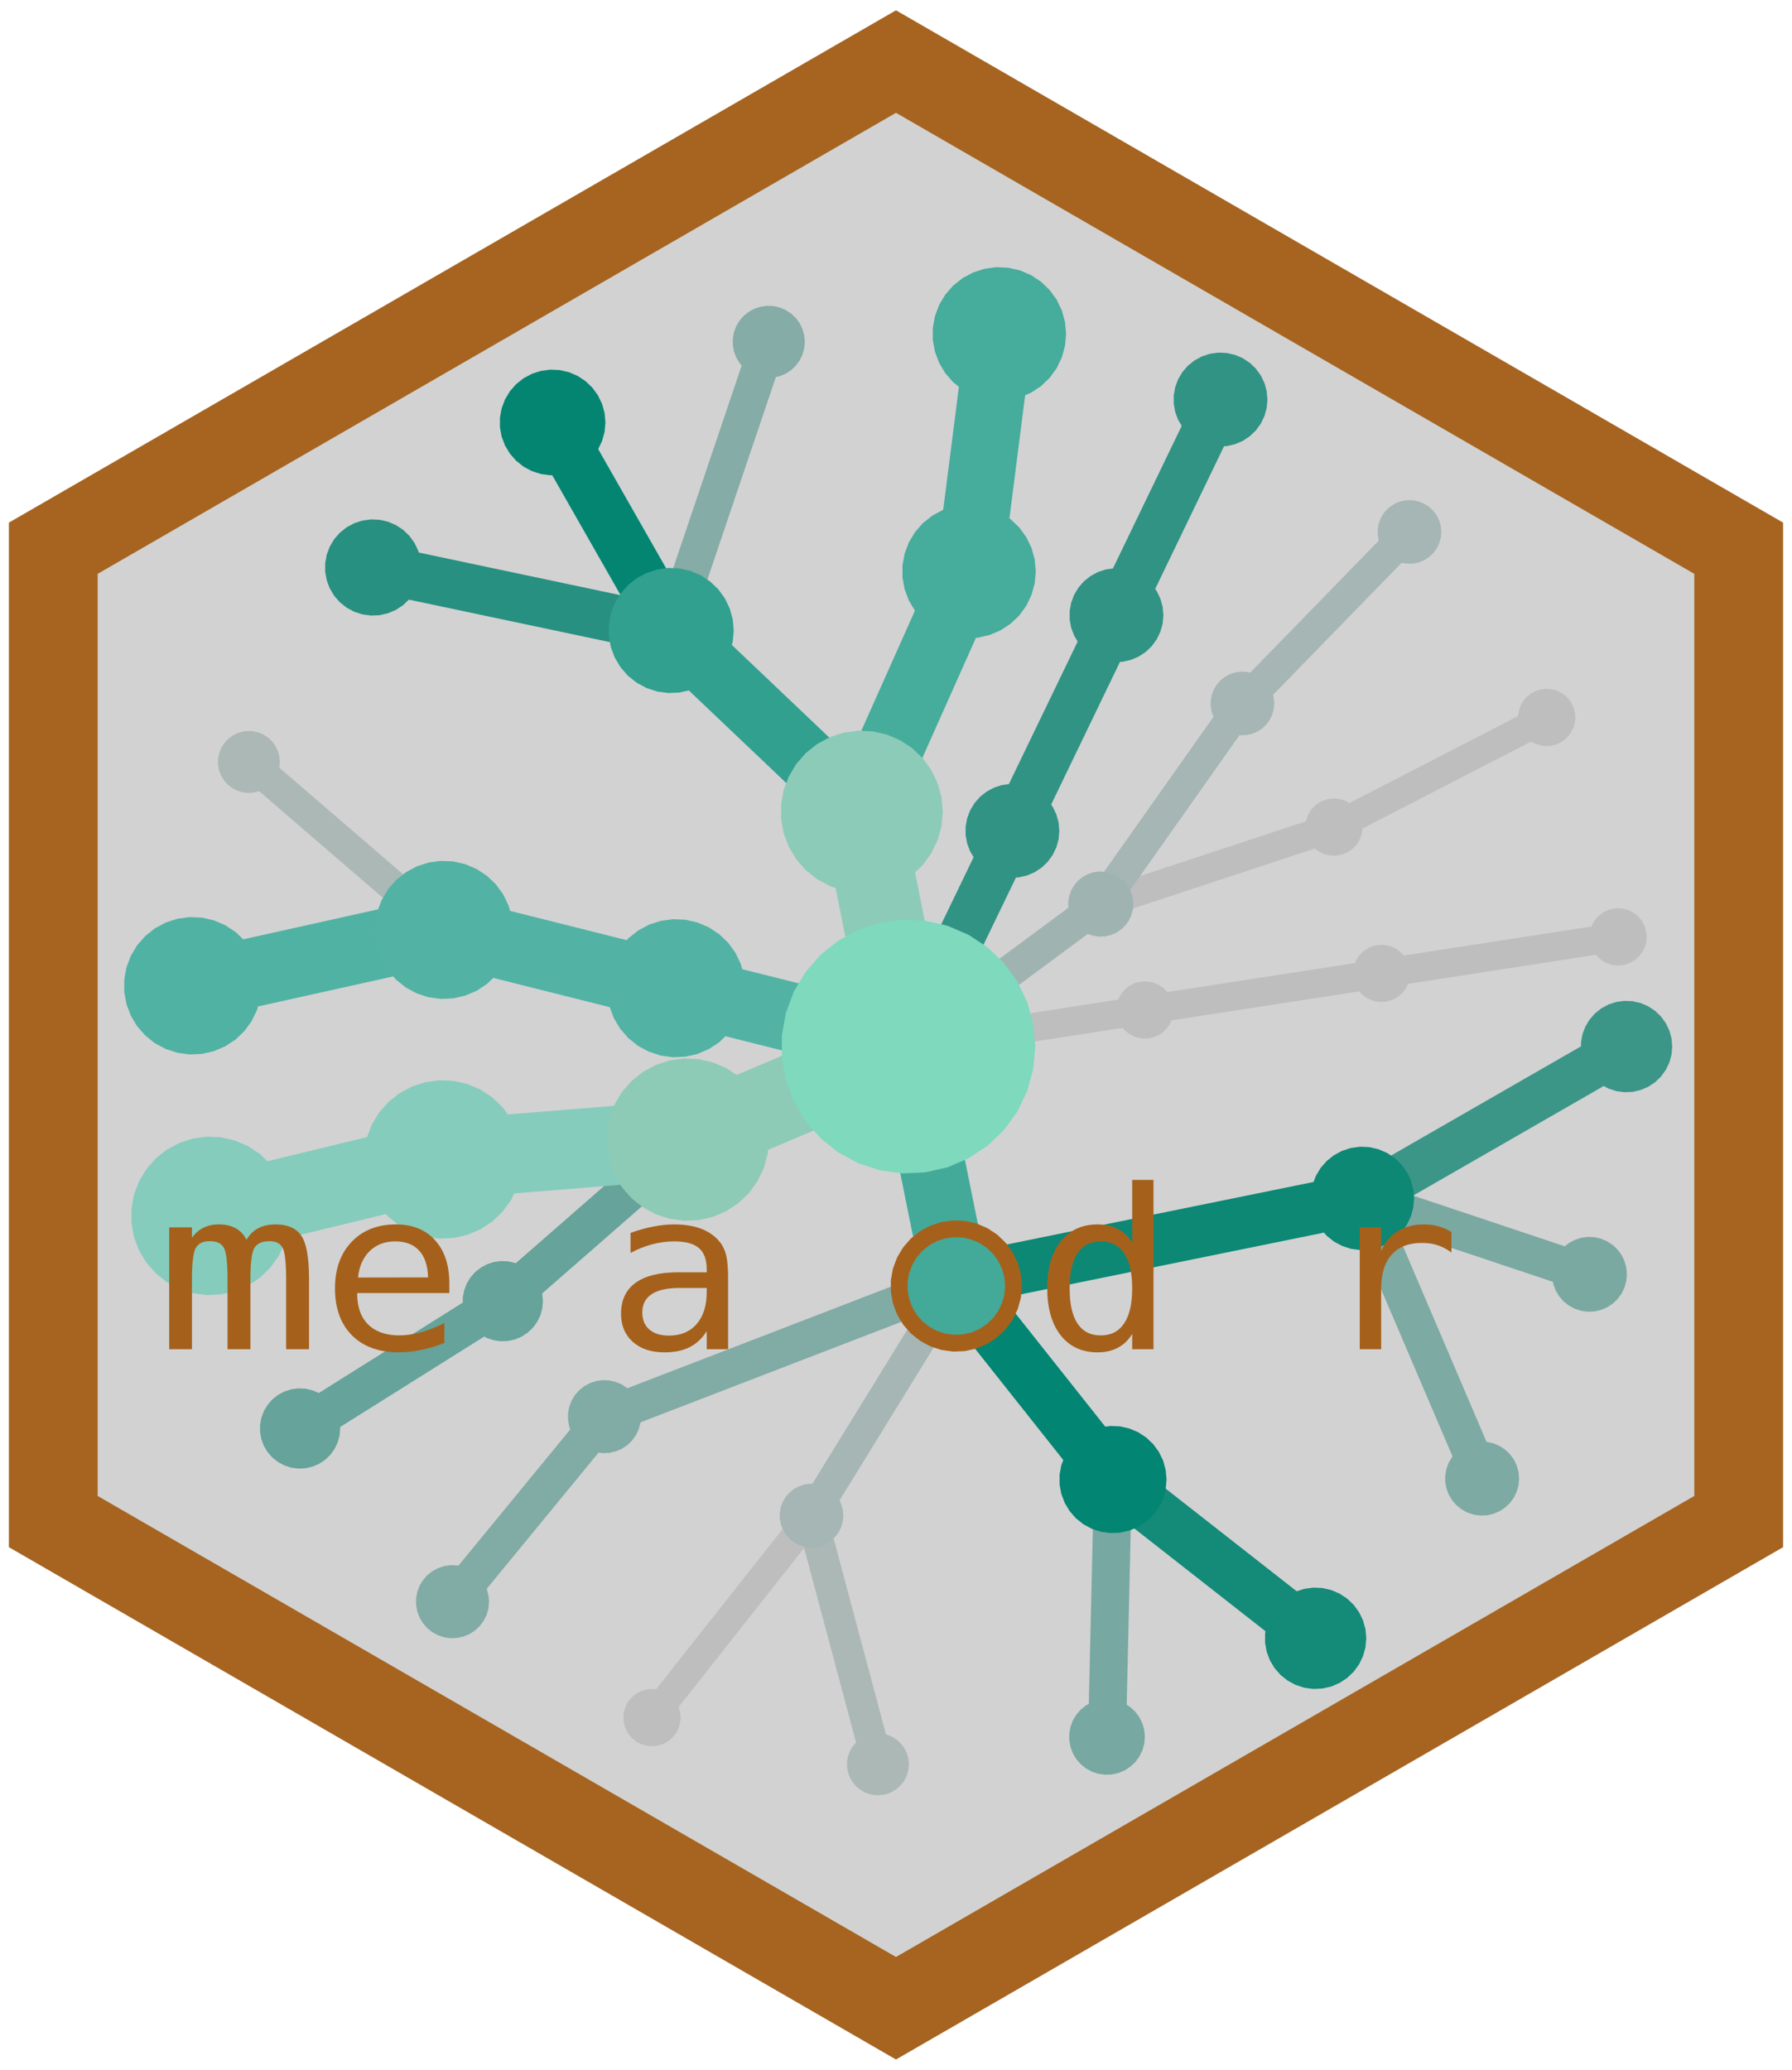 <?xml version="1.0" encoding="UTF-8" standalone="no"?>
<!-- Created with Inkscape (http://www.inkscape.org/) -->

<svg
   xmlns:osb="http://www.openswatchbook.org/uri/2009/osb"
   xmlns:dc="http://purl.org/dc/elements/1.1/"
   xmlns:cc="http://creativecommons.org/ns#"
   xmlns:rdf="http://www.w3.org/1999/02/22-rdf-syntax-ns#"
   xmlns:svg="http://www.w3.org/2000/svg"
   xmlns="http://www.w3.org/2000/svg"
   xmlns:xlink="http://www.w3.org/1999/xlink"
   xmlns:sodipodi="http://sodipodi.sourceforge.net/DTD/sodipodi-0.dtd"
   xmlns:inkscape="http://www.inkscape.org/namespaces/inkscape"
   width="181"
   height="209"
   viewBox="0 0 181 209"
   id="svg2"
   version="1.1"
   inkscape:version="0.91 r13725"
   sodipodi:docname="hex_sticker.svg"
   inkscape:export-filename="/media/fosterz/external_ssd/files/work/r_packages/metacoder/hex_sticker/hex_sticker.png"
   inkscape:export-xdpi="90"
   inkscape:export-ydpi="90">
  <defs
     id="defs4">
    <linearGradient
       id="linearGradient7715"
       osb:paint="solid">
      <stop
         style="stop-color:#000000;stop-opacity:1;"
         offset="0"
         id="stop7717" />
    </linearGradient>
    <linearGradient
       id="linearGradient7611"
       osb:paint="solid">
      <stop
         style="stop-color:#000000;stop-opacity:1;"
         offset="0"
         id="stop7613" />
    </linearGradient>
    <linearGradient
       id="Text"
       osb:paint="solid">
      <stop
         style="stop-color:#a5611b;stop-opacity:1;"
         offset="0"
         id="stop7607" />
    </linearGradient>
    <linearGradient
       id="linearGradient6301"
       osb:paint="solid">
      <stop
         style="stop-color:#000000;stop-opacity:1;"
         offset="0"
         id="stop6303" />
    </linearGradient>
    <linearGradient
       id="Background"
       osb:paint="solid">
      <stop
         style="stop-color:#d1d1d1;stop-opacity:1;"
         offset="0"
         id="stop5608" />
    </linearGradient>
    <linearGradient
       id="Border"
       osb:paint="solid">
      <stop
         style="stop-color:#a5611b;stop-opacity:1;"
         offset="0"
         id="stop5578" />
    </linearGradient>
    <linearGradient
       inkscape:collect="always"
       xlink:href="#Border"
       id="linearGradient5580"
       x1="2.857033e-06"
       y1="947.862"
       x2="181"
       y2="947.862"
       gradientUnits="userSpaceOnUse"
       gradientTransform="matrix(1.006,0,0,1.006,-0.526,-5.506)" />
    <linearGradient
       gradientTransform="matrix(0.996,0,0,0.996,0.384,4.03)"
       inkscape:collect="always"
       xlink:href="#Background"
       id="linearGradient5580-5"
       x1="2.857033e-06"
       y1="947.862"
       x2="181"
       y2="947.862"
       gradientUnits="userSpaceOnUse" />
    <style
       id="style6019"
       type="text/css"><![CDATA[
    line, polyline, path, rect, circle {
      fill: none;
      stroke: #000000;
      stroke-linecap: round;
      stroke-linejoin: round;
      stroke-miterlimit: 10.00;
    }
  ]]></style>
    <style
       id="style7159"
       type="text/css"><![CDATA[
    line, polyline, path, rect, circle {
      fill: none;
      stroke: #000000;
      stroke-linecap: round;
      stroke-linejoin: round;
      stroke-miterlimit: 10.00;
    }
  ]]></style>
    <filter
       inkscape:label="Combined Lighting"
       inkscape:menu="Bevels"
       inkscape:menu-tooltip="Basic specular bevel to use for building textures"
       style="color-interpolation-filters:sRGB;"
       id="filter7469">
      <feGaussianBlur
         stdDeviation="6"
         in="SourceGraphic"
         result="result0"
         id="feGaussianBlur7471" />
      <feDiffuseLighting
         lighting-color="rgb(255,255,255)"
         diffuseConstant="1"
         surfaceScale="4"
         result="result5"
         id="feDiffuseLighting7473">
        <feDistantLight
           elevation="45"
           azimuth="235"
           id="feDistantLight7475" />
      </feDiffuseLighting>
      <feComposite
         k1="1.4"
         in2="SourceGraphic"
         in="result5"
         result="fbSourceGraphic"
         operator="arithmetic"
         id="feComposite7477" />
      <feGaussianBlur
         result="result0"
         in="fbSourceGraphic"
         stdDeviation="6"
         id="feGaussianBlur7479" />
      <feSpecularLighting
         specularExponent="25"
         specularConstant="1"
         surfaceScale="4"
         lighting-color="rgb(255,255,255)"
         result="result1"
         in="result0"
         id="feSpecularLighting7481">
        <feDistantLight
           azimuth="235"
           elevation="45"
           id="feDistantLight7483" />
      </feSpecularLighting>
      <feComposite
         k3="1"
         k2="1"
         operator="arithmetic"
         in="fbSourceGraphic"
         in2="result1"
         result="result4"
         id="feComposite7485" />
      <feComposite
         operator="in"
         result="result2"
         in2="SourceGraphic"
         in="result4"
         id="feComposite7487" />
    </filter>
    <linearGradient
       inkscape:collect="always"
       xlink:href="#Text"
       id="linearGradient7609-9"
       x1="357.56"
       y1="469.7"
       x2="418.63"
       y2="469.7"
       gradientUnits="userSpaceOnUse" />
    <filter
       inkscape:label="Apparition"
       inkscape:menu="Blurs"
       inkscape:menu-tooltip="Edges are partly feathered out"
       style="color-interpolation-filters:sRGB;"
       id="filter7892">
      <feMorphology
         radius="4"
         in="SourceGraphic"
         result="result0"
         id="feMorphology7894" />
      <feGaussianBlur
         in="result0"
         stdDeviation="8"
         result="result91"
         id="feGaussianBlur7896" />
      <feComposite
         operator="in"
         in="SourceGraphic"
         in2="result91"
         id="feComposite7898" />
    </filter>
    <filter
       inkscape:label="Combined Lighting"
       inkscape:menu="Bevels"
       inkscape:menu-tooltip="Basic specular bevel to use for building textures"
       style="color-interpolation-filters:sRGB;"
       id="filter4266">
      <feGaussianBlur
         stdDeviation="6"
         in="SourceGraphic"
         result="result0"
         id="feGaussianBlur4268" />
      <feDiffuseLighting
         lighting-color="rgb(255,255,255)"
         diffuseConstant="1"
         surfaceScale="4"
         result="result5"
         id="feDiffuseLighting4270">
        <feDistantLight
           elevation="45"
           azimuth="235"
           id="feDistantLight4272" />
      </feDiffuseLighting>
      <feComposite
         k1="1.4"
         in2="SourceGraphic"
         in="result5"
         result="fbSourceGraphic"
         operator="arithmetic"
         id="feComposite4274" />
      <feGaussianBlur
         result="result0"
         in="fbSourceGraphic"
         stdDeviation="6"
         id="feGaussianBlur4276" />
      <feSpecularLighting
         specularExponent="25"
         specularConstant="1"
         surfaceScale="4"
         lighting-color="rgb(255,255,255)"
         result="result1"
         in="result0"
         id="feSpecularLighting4278">
        <feDistantLight
           azimuth="235"
           elevation="45"
           id="feDistantLight4280" />
      </feSpecularLighting>
      <feComposite
         k3="1"
         k2="1"
         operator="arithmetic"
         in="fbSourceGraphic"
         in2="result1"
         result="result4"
         id="feComposite4282" />
      <feComposite
         operator="in"
         result="result2"
         in2="SourceGraphic"
         in="result4"
         id="feComposite4284" />
    </filter>
    <filter
       inkscape:label="Blur Double"
       inkscape:menu="Blurs"
       inkscape:menu-tooltip="Overlays two copies with different blur amounts and modifiable blend and composite"
       style="color-interpolation-filters:sRGB;"
       id="filter4286">
      <feGaussianBlur
         stdDeviation="5"
         result="fbSourceGraphic"
         id="feGaussianBlur4288" />
      <feGaussianBlur
         stdDeviation="0.01"
         in="SourceGraphic"
         result="result1"
         id="feGaussianBlur4290" />
      <feComposite
         in2="result1"
         operator="arithmetic"
         in="fbSourceGraphic"
         k2="0.5"
         k3="0.5"
         result="result2"
         id="feComposite4292" />
      <feBlend
         in2="fbSourceGraphic"
         mode="normal"
         result="result3"
         id="feBlend4294" />
    </filter>
    <filter
       inkscape:label="Blur Double"
       inkscape:menu="Blurs"
       inkscape:menu-tooltip="Overlays two copies with different blur amounts and modifiable blend and composite"
       style="color-interpolation-filters:sRGB;"
       id="filter4418">
      <feGaussianBlur
         stdDeviation="5"
         result="fbSourceGraphic"
         id="feGaussianBlur4420" />
      <feGaussianBlur
         stdDeviation="0.01"
         in="SourceGraphic"
         result="result1"
         id="feGaussianBlur4422" />
      <feComposite
         in2="result1"
         operator="arithmetic"
         in="fbSourceGraphic"
         k2="0.5"
         k3="0.5"
         result="result2"
         id="feComposite4424" />
      <feBlend
         in2="fbSourceGraphic"
         mode="normal"
         result="result3"
         id="feBlend4426" />
    </filter>
    <linearGradient
       inkscape:collect="always"
       xlink:href="#Text"
       id="linearGradient4432"
       gradientUnits="userSpaceOnUse"
       x1="263.448"
       y1="43.039"
       x2="384.066"
       y2="43.039" />
    <linearGradient
       inkscape:collect="always"
       xlink:href="#Text"
       id="linearGradient4434"
       gradientUnits="userSpaceOnUse"
       x1="263.448"
       y1="43.039"
       x2="384.066"
       y2="43.039" />
    <linearGradient
       inkscape:collect="always"
       xlink:href="#Text"
       id="linearGradient4436"
       gradientUnits="userSpaceOnUse"
       x1="263.448"
       y1="43.039"
       x2="384.066"
       y2="43.039" />
    <filter
       style="color-interpolation-filters:sRGB;"
       inkscape:label="Clean Edges"
       id="filter4606">
      <feGaussianBlur
         stdDeviation="0.4"
         result="blur"
         id="feGaussianBlur4608" />
      <feComposite
         in="SourceGraphic"
         in2="blur"
         operator="in"
         result="composite1"
         id="feComposite4610" />
      <feComposite
         in="composite1"
         in2="composite1"
         k2="1"
         operator="in"
         result="composite2"
         id="feComposite4612" />
    </filter>
    <filter
       inkscape:label="Blur Double"
       inkscape:menu="Blurs"
       inkscape:menu-tooltip="Overlays two copies with different blur amounts and modifiable blend and composite"
       style="color-interpolation-filters:sRGB;"
       id="filter4638">
      <feGaussianBlur
         stdDeviation="5"
         result="fbSourceGraphic"
         id="feGaussianBlur4640" />
      <feGaussianBlur
         stdDeviation="0.01"
         in="SourceGraphic"
         result="result1"
         id="feGaussianBlur4642" />
      <feComposite
         in2="result1"
         operator="arithmetic"
         in="fbSourceGraphic"
         k2="0.5"
         k3="0.5"
         result="result2"
         id="feComposite4644" />
      <feBlend
         in2="fbSourceGraphic"
         mode="normal"
         result="result3"
         id="feBlend4646" />
    </filter>
    <filter
       style="color-interpolation-filters:sRGB;"
       inkscape:label="Drop Shadow"
       id="filter5175">
      <feFlood
         flood-opacity="1"
         flood-color="rgb(255,255,255)"
         result="flood"
         id="feFlood5177" />
      <feComposite
         in="flood"
         in2="SourceGraphic"
         operator="in"
         result="composite1"
         id="feComposite5179" />
      <feGaussianBlur
         in="composite1"
         stdDeviation="2"
         result="blur"
         id="feGaussianBlur5181" />
      <feOffset
         dx="0"
         dy="0"
         result="offset"
         id="feOffset5183" />
      <feComposite
         in="SourceGraphic"
         in2="offset"
         operator="over"
         result="fbSourceGraphic"
         id="feComposite5185" />
      <feColorMatrix
         result="fbSourceGraphicAlpha"
         in="fbSourceGraphic"
         values="0 0 0 -1 0 0 0 0 -1 0 0 0 0 -1 0 0 0 0 1 0"
         id="feColorMatrix5187" />
      <feFlood
         id="feFlood5189"
         flood-opacity="1"
         flood-color="rgb(255,255,255)"
         result="flood"
         in="fbSourceGraphic" />
      <feComposite
         id="feComposite5191"
         in2="fbSourceGraphic"
         in="flood"
         operator="in"
         result="composite1" />
      <feGaussianBlur
         id="feGaussianBlur5193"
         in="composite1"
         stdDeviation="2"
         result="blur" />
      <feOffset
         id="feOffset5195"
         dx="0"
         dy="0"
         result="offset" />
      <feComposite
         id="feComposite5197"
         in2="offset"
         in="fbSourceGraphic"
         operator="over"
         result="composite2" />
    </filter>
    <filter
       style="color-interpolation-filters:sRGB;"
       inkscape:label="Drop Shadow"
       id="filter5213">
      <feFlood
         flood-opacity="1"
         flood-color="rgb(255,255,255)"
         result="flood"
         id="feFlood5215" />
      <feComposite
         in="flood"
         in2="SourceGraphic"
         operator="in"
         result="composite1"
         id="feComposite5217" />
      <feGaussianBlur
         in="composite1"
         stdDeviation="1"
         result="blur"
         id="feGaussianBlur5219" />
      <feOffset
         dx="0"
         dy="0"
         result="offset"
         id="feOffset5221" />
      <feComposite
         in="SourceGraphic"
         in2="offset"
         operator="over"
         result="fbSourceGraphic"
         id="feComposite5223" />
      <feColorMatrix
         result="fbSourceGraphicAlpha"
         in="fbSourceGraphic"
         values="0 0 0 -1 0 0 0 0 -1 0 0 0 0 -1 0 0 0 0 1 0"
         id="feColorMatrix5225" />
      <feFlood
         id="feFlood5227"
         flood-opacity="1"
         flood-color="rgb(255,255,255)"
         result="flood"
         in="fbSourceGraphic" />
      <feComposite
         id="feComposite5229"
         in2="fbSourceGraphic"
         in="flood"
         operator="in"
         result="composite1" />
      <feGaussianBlur
         id="feGaussianBlur5231"
         in="composite1"
         stdDeviation="1"
         result="blur" />
      <feOffset
         id="feOffset5233"
         dx="0"
         dy="0"
         result="offset" />
      <feComposite
         id="feComposite5235"
         in2="offset"
         in="fbSourceGraphic"
         operator="over"
         result="composite2" />
    </filter>
    <filter
       style="color-interpolation-filters:sRGB;"
       inkscape:label="Drop Shadow"
       id="filter5321">
      <feFlood
         flood-opacity="1"
         flood-color="rgb(255,255,255)"
         result="flood"
         id="feFlood5323" />
      <feComposite
         in="flood"
         in2="SourceGraphic"
         operator="in"
         result="composite1"
         id="feComposite5325" />
      <feGaussianBlur
         in="composite1"
         stdDeviation="1"
         result="blur"
         id="feGaussianBlur5327" />
      <feOffset
         dx="0"
         dy="0"
         result="offset"
         id="feOffset5329" />
      <feComposite
         in="SourceGraphic"
         in2="offset"
         operator="over"
         result="composite2"
         id="feComposite5331" />
    </filter>
    <linearGradient
       inkscape:collect="always"
       xlink:href="#Text"
       id="linearGradient4327"
       gradientUnits="userSpaceOnUse"
       x1="263.448"
       y1="43.039"
       x2="384.066"
       y2="43.039"
       gradientTransform="matrix(1.253,0,0,1,-312.987,84.81)" />
  </defs>
  <sodipodi:namedview
     id="base"
     pagecolor="#ffffff"
     bordercolor="#666666"
     borderopacity="1.0"
     inkscape:pageopacity="0.0"
     inkscape:pageshadow="2"
     inkscape:zoom="1.979899"
     inkscape:cx="174.4796"
     inkscape:cy="97.431941"
     inkscape:document-units="px"
     inkscape:current-layer="layer1"
     showgrid="true"
     units="px"
     inkscape:window-width="1855"
     inkscape:window-height="1056"
     inkscape:window-x="65"
     inkscape:window-y="24"
     inkscape:window-maximized="1">
    <inkscape:grid
       type="xygrid"
       id="grid4136"
       empspacing="10" />
  </sodipodi:namedview>
  <g
     inkscape:label="Background"
     inkscape:groupmode="layer"
     id="layer1"
     transform="translate(0,-843.362)">
    <path
       sodipodi:type="star"
       style="opacity:0.97;fill:url(#linearGradient5580-5);fill-opacity:1;stroke:none;stroke-width:1.046;stroke-linecap:round;stroke-linejoin:round;stroke-miterlimit:4;stroke-dasharray:none;stroke-opacity:1"
       id="path4140-5"
       sodipodi:sides="6"
       sodipodi:cx="90.499657"
       sodipodi:cy="947.86218"
       sodipodi:r1="103.455"
       sodipodi:r2="89.59466"
       sodipodi:arg1="1.5707963"
       sodipodi:arg2="2.0943951"
       inkscape:flatsided="true"
       inkscape:rounded="0"
       inkscape:randomized="0"
       d="m 90.5,1051.317 -89.595,-51.728 -2.77e-6,-103.455 89.595,-51.727 89.595,51.727 0,103.455 z" />
    <path
       style="opacity:0.97;fill:url(#linearGradient5580);fill-opacity:1;stroke:none;stroke-width:1.046;stroke-linecap:round;stroke-linejoin:round;stroke-miterlimit:4;stroke-dasharray:none;stroke-opacity:1;"
       clip-path="none"
       d="M 90.499,843.362 0,895.611 l 0,104.5 90.499,52.251 90.499,-52.251 0,-104.5 -90.499,-52.249 z m 0,10.449 81.449,47.025 0,94.051 -81.449,47.023 -81.449,-47.023 0,-94.051 81.449,-47.025 z"
       id="path4140"
       inkscape:connector-curvature="0"
       transform="matrix(0.99,0,0,0.99,0.905,9.479)" />
  </g>
  <g
     inkscape:groupmode="layer"
     id="layer2"
     inkscape:label="Tree">
    <g
       id="g7355"
       transform="matrix(0.218,0,0,0.218,11.948,26.979)"
       style="">
      <rect
         id="rect7161"
         style="fill:none;stroke:none;stroke-linecap:round;stroke-linejoin:round;stroke-miterlimit:10;"
         height="1"
         width="1"
         x="0"
         y="0" />
      <rect
         id="rect7168"
         clip-path="url(#cpMC4wMTgyNjQzfDcxOS45ODJ8NzEwLjUyN3ww)"
         style="fill:none;stroke:none;stroke-width:1.07;stroke-linecap:round;stroke-linejoin:round;stroke-miterlimit:10;"
         height="710.53"
         width="719.96"
         y="0"
         x="0.02" />
      <rect
         id="rect7180"
         clip-path="url(#cpMi43NTc5OXw3MTkuOTgyfDcwNy43ODd8MA==)"
         style="fill:none;stroke:none;stroke-width:1.07;stroke-linecap:round;stroke-linejoin:round;stroke-miterlimit:10;"
         height="707.79"
         width="717.22"
         y="0"
         x="2.76" />
      <polyline
         id="polyline7182"
         clip-path="url(#cpMi43NTc5OXw3MTkuOTgyfDcwNy43ODd8MA==)"
         style="fill:#bebebe;stroke:none;stroke-width:1.07;stroke-linecap:round;stroke-linejoin:round;stroke-miterlimit:10;"
         points="252.48,675.94 242.06,667.71 315.96,574.13 326.38,582.35 " />
      <polyline
         id="polyline7184"
         clip-path="url(#cpMi43NTc5OXw3MTkuOTgyfDcwNy43ODd8MA==)"
         style="fill:#bebebe;stroke:none;stroke-width:1.07;stroke-linecap:round;stroke-linejoin:round;stroke-miterlimit:10;"
         points="260.54,671.83 260.32,669.46 259.69,667.16 258.66,665.02 257.26,663.10 255.54,661.45 253.56,660.14 251.37,659.21 249.05,658.68 246.67,658.57 244.32,658.89 242.05,659.63 239.96,660.75 238.10,662.24 236.54,664.03 235.32,666.07 234.48,668.30 234.05,670.64 234.05,673.01 234.48,675.36 235.32,677.58 236.54,679.62 238.10,681.42 239.96,682.90 242.05,684.03 244.32,684.76 246.67,685.08 249.05,684.97 251.37,684.44 253.56,683.51 255.54,682.20 257.26,680.55 258.66,678.63 259.69,676.49 260.32,674.19 260.54,671.83 " />
      <polyline
         id="polyline7186"
         clip-path="url(#cpMi43NTc5OXw3MTkuOTgyfDcwNy43ODd8MA==)"
         style="fill:#bebebe;stroke:none;stroke-width:1.07;stroke-linecap:round;stroke-linejoin:round;stroke-miterlimit:10;"
         points="695.91,316.75 693.88,303.64 584.26,320.57 586.29,333.68 " />
      <polyline
         id="polyline7188"
         clip-path="url(#cpMi43NTc5OXw3MTkuOTgyfDcwNy43ODd8MA==)"
         style="fill:#bebebe;stroke:none;stroke-width:1.07;stroke-linecap:round;stroke-linejoin:round;stroke-miterlimit:10;"
         points="708.16,310.19 707.95,307.82 707.32,305.53 706.28,303.39 704.89,301.46 703.17,299.82 701.18,298.51 699.00,297.57 696.68,297.04 694.30,296.94 691.94,297.26 689.68,297.99 687.59,299.12 685.73,300.60 684.16,302.39 682.94,304.43 682.11,306.66 681.68,309.00 681.68,311.38 682.11,313.72 682.94,315.95 684.16,317.99 685.73,319.78 687.59,321.26 689.68,322.39 691.94,323.13 694.30,323.45 696.68,323.34 699.00,322.81 701.18,321.88 703.17,320.56 704.89,318.92 706.28,317.00 707.32,314.85 707.95,312.56 708.16,310.19 " />
      <polyline
         id="polyline7190"
         clip-path="url(#cpMi43NTc5OXw3MTkuOTgyfDcwNy43ODd8MA==)"
         style="fill:#bebebe;stroke:none;stroke-width:1.07;stroke-linecap:round;stroke-linejoin:round;stroke-miterlimit:10;"
         points="664.86,214.44 658.78,202.65 560.19,253.46 566.27,265.26 " />
      <polyline
         id="polyline7192"
         clip-path="url(#cpMi43NTc5OXw3MTkuOTgyfDcwNy43ODd8MA==)"
         style="fill:#bebebe;stroke:none;stroke-width:1.07;stroke-linecap:round;stroke-linejoin:round;stroke-miterlimit:10;"
         points="675.09,208.54 674.88,206.18 674.24,203.88 673.21,201.74 671.81,199.82 670.10,198.17 668.11,196.86 665.92,195.93 663.60,195.40 661.23,195.29 658.87,195.61 656.61,196.34 654.51,197.47 652.65,198.95 651.09,200.75 649.87,202.79 649.03,205.01 648.61,207.36 648.61,209.73 649.03,212.07 649.87,214.30 651.09,216.34 652.65,218.13 654.51,219.62 656.61,220.75 658.87,221.48 661.23,221.80 663.60,221.69 665.92,221.16 668.11,220.23 670.10,218.92 671.81,217.27 673.21,215.35 674.24,213.21 674.88,210.91 675.09,208.54 " />
      <polyline
         id="polyline7194"
         clip-path="url(#cpMi43NTc5OXw3MTkuOTgyfDcwNy43ODd8MA==)"
         style="fill:#acb8b6;stroke:none;stroke-width:1.07;stroke-linecap:round;stroke-linejoin:round;stroke-miterlimit:10;"
         points="358.89,691.59 345.02,695.30 314.24,580.09 328.11,576.39 " />
      <polyline
         id="polyline7196"
         clip-path="url(#cpMi43NTc5OXw3MTkuOTgyfDcwNy43ODd8MA==)"
         style="fill:#acb8b6;stroke:none;stroke-width:1.07;stroke-linecap:round;stroke-linejoin:round;stroke-miterlimit:10;"
         points="366.31,693.44 366.08,690.88 365.39,688.40 364.28,686.08 362.76,684.00 360.90,682.22 358.76,680.80 356.39,679.79 353.88,679.22 351.31,679.10 348.76,679.45 346.31,680.24 344.04,681.46 342.03,683.07 340.34,685.01 339.02,687.22 338.11,689.63 337.65,692.16 337.65,694.73 338.11,697.26 339.02,699.67 340.34,701.88 342.03,703.82 344.04,705.43 346.31,706.65 348.76,707.44 351.31,707.79 353.88,707.67 356.39,707.10 358.76,706.09 360.90,704.67 362.76,702.89 364.28,700.81 365.39,698.49 366.08,696.01 366.31,693.44 " />
      <polyline
         id="polyline7198"
         clip-path="url(#cpMi43NTc5OXw3MTkuOTgyfDcwNy43ODd8MA==)"
         style="fill:#acb8b6;stroke:none;stroke-width:1.07;stroke-linecap:round;stroke-linejoin:round;stroke-miterlimit:10;"
         points="65.19,223.73 55.82,234.61 146.20,312.40 155.56,301.52 " />
      <polyline
         id="polyline7200"
         clip-path="url(#cpMi43NTc5OXw3MTkuOTgyfDcwNy43ODd8MA==)"
         style="fill:#acb8b6;stroke:none;stroke-width:1.07;stroke-linecap:round;stroke-linejoin:round;stroke-miterlimit:10;"
         points="74.86,229.17 74.63,226.60 73.95,224.12 72.83,221.80 71.32,219.72 69.46,217.94 67.31,216.52 64.94,215.51 62.43,214.94 59.86,214.82 57.31,215.17 54.86,215.96 52.60,217.18 50.58,218.79 48.89,220.73 47.57,222.94 46.67,225.35 46.21,227.88 46.21,230.45 46.67,232.98 47.57,235.39 48.89,237.60 50.58,239.54 52.60,241.15 54.86,242.37 57.31,243.16 59.86,243.51 62.43,243.39 64.94,242.82 67.31,241.81 69.46,240.39 71.32,238.61 72.83,236.53 73.95,234.21 74.63,231.73 74.86,229.17 " />
      <polyline
         id="polyline7202"
         clip-path="url(#cpMi43NTc5OXw3MTkuOTgyfDcwNy43ODd8MA==)"
         style="fill:#a5b6b4;stroke:none;stroke-width:1.07;stroke-linecap:round;stroke-linejoin:round;stroke-miterlimit:10;"
         points="603.51,127.78 592.94,117.48 515.55,196.93 526.12,207.23 " />
      <polyline
         id="polyline7204"
         clip-path="url(#cpMi43NTc5OXw3MTkuOTgyfDcwNy43ODd8MA==)"
         style="fill:#a5b6b4;stroke:none;stroke-width:1.07;stroke-linecap:round;stroke-linejoin:round;stroke-miterlimit:10;"
         points="612.98,122.63 612.75,119.99 612.04,117.44 610.90,115.06 609.34,112.92 607.43,111.09 605.22,109.64 602.79,108.60 600.21,108.01 597.57,107.89 594.95,108.24 592.43,109.06 590.10,110.31 588.03,111.96 586.29,113.96 584.93,116.23 584.01,118.70 583.53,121.31 583.53,123.95 584.01,126.55 584.93,129.03 586.29,131.30 588.03,133.29 590.10,134.94 592.43,136.20 594.95,137.01 597.57,137.37 600.21,137.25 602.79,136.66 605.22,135.62 607.43,134.16 609.34,132.34 610.90,130.20 612.04,127.81 612.75,125.26 612.98,122.63 " />
      <polyline
         id="polyline7206"
         clip-path="url(#cpMi43NTc5OXw3MTkuOTgyfDcwNy43ODd8MA==)"
         style="fill:#85aca6;stroke:none;stroke-width:1.07;stroke-linecap:round;stroke-linejoin:round;stroke-miterlimit:10;"
         points="309.28,37.25 293.45,31.90 248.24,165.60 264.07,170.95 " />
      <polyline
         id="polyline7208"
         clip-path="url(#cpMi43NTc5OXw3MTkuOTgyfDcwNy43ODd8MA==)"
         style="fill:#85aca6;stroke:none;stroke-width:1.07;stroke-linecap:round;stroke-linejoin:round;stroke-miterlimit:10;"
         points="318.08,34.57 317.81,31.59 317.02,28.70 315.72,26.00 313.95,23.58 311.79,21.51 309.29,19.86 306.53,18.68 303.61,18.01 300.62,17.88 297.65,18.28 294.80,19.21 292.16,20.63 289.82,22.49 287.85,24.75 286.31,27.32 285.26,30.13 284.72,33.08 284.72,36.07 285.26,39.02 286.31,41.83 287.85,44.40 289.82,46.66 292.16,48.52 294.80,49.94 297.65,50.87 300.62,51.27 303.61,51.14 306.53,50.47 309.29,49.29 311.79,47.64 313.95,45.57 315.72,43.15 317.02,40.45 317.81,37.56 318.08,34.57 " />
      <polyline
         id="polyline7210"
         clip-path="url(#cpMi43NTc5OXw3MTkuOTgyfDcwNy43ODd8MA==)"
         style="fill:#81aba5;stroke:none;stroke-width:1.07;stroke-linecap:round;stroke-linejoin:round;stroke-miterlimit:10;"
         points="161.39,623.50 148.30,612.76 218.70,527.04 231.78,537.79 " />
      <polyline
         id="polyline7212"
         clip-path="url(#cpMi43NTc5OXw3MTkuOTgyfDcwNy43ODd8MA==)"
         style="fill:#81aba5;stroke:none;stroke-width:1.07;stroke-linecap:round;stroke-linejoin:round;stroke-miterlimit:10;"
         points="171.78,618.13 171.50,615.11 170.70,612.18 169.38,609.45 167.59,606.99 165.40,604.89 162.87,603.22 160.08,602.03 157.12,601.35 154.08,601.22 151.07,601.62 148.19,602.56 145.51,604.00 143.14,605.89 141.14,608.18 139.59,610.78 138.52,613.63 137.98,616.61 137.98,619.65 138.52,622.64 139.59,625.48 141.14,628.08 143.14,630.37 145.51,632.26 148.19,633.70 151.07,634.64 154.08,635.05 157.12,634.91 160.08,634.23 162.87,633.04 165.40,631.37 167.59,629.27 169.38,626.82 170.70,624.08 171.50,621.15 171.78,618.13 " />
      <polyline
         id="polyline7214"
         clip-path="url(#cpMi43NTc5OXw3MTkuOTgyfDcwNy43ODd8MA==)"
         style="fill:#7daaa3;stroke:none;stroke-width:1.07;stroke-linecap:round;stroke-linejoin:round;stroke-miterlimit:10;"
         points="639.77,557.74 624.01,564.48 568.55,434.69 584.31,427.95 " />
      <polyline
         id="polyline7216"
         clip-path="url(#cpMi43NTc5OXw3MTkuOTgyfDcwNy43ODd8MA==)"
         style="fill:#7daaa3;stroke:none;stroke-width:1.07;stroke-linecap:round;stroke-linejoin:round;stroke-miterlimit:10;"
         points="649.04,561.11 648.76,558.05 647.94,555.08 646.61,552.31 644.80,549.83 642.58,547.70 640.02,546.01 637.19,544.80 634.19,544.12 631.12,543.98 628.08,544.39 625.15,545.34 622.45,546.80 620.05,548.72 618.02,551.03 616.45,553.67 615.37,556.55 614.82,559.57 614.82,562.64 615.37,565.67 616.45,568.55 618.02,571.18 620.05,573.50 622.45,575.41 625.15,576.87 628.08,577.82 631.12,578.23 634.19,578.10 637.19,577.41 640.02,576.20 642.58,574.51 644.80,572.39 646.61,569.90 647.94,567.13 648.76,564.17 649.04,561.11 " />
      <polyline
         id="polyline7218"
         clip-path="url(#cpMi43NTc5OXw3MTkuOTgyfDcwNy43ODd8MA==)"
         style="fill:#7aa9a2;stroke:none;stroke-width:1.07;stroke-linecap:round;stroke-linejoin:round;stroke-miterlimit:10;"
         points="684.38,458.27 678.88,474.72 573.68,439.55 579.18,423.10 " />
      <polyline
         id="polyline7220"
         clip-path="url(#cpMi43NTc5OXw3MTkuOTgyfDcwNy43ODd8MA==)"
         style="fill:#7aa9a2;stroke:none;stroke-width:1.07;stroke-linecap:round;stroke-linejoin:round;stroke-miterlimit:10;"
         points="698.97,466.49 698.69,463.39 697.87,460.40 696.52,457.59 694.69,455.08 692.44,452.93 689.85,451.22 686.99,449.99 683.95,449.30 680.85,449.16 677.77,449.58 674.81,450.54 672.07,452.01 669.64,453.95 667.59,456.29 666.00,458.96 664.91,461.88 664.35,464.94 664.35,468.05 664.91,471.10 666.00,474.02 667.59,476.69 669.64,479.03 672.07,480.97 674.81,482.44 677.77,483.40 680.85,483.82 683.95,483.68 686.99,482.99 689.85,481.76 692.44,480.05 694.69,477.90 696.52,475.39 697.87,472.59 698.69,469.59 698.97,466.49 " />
      <polyline
         id="polyline7222"
         clip-path="url(#cpMi43NTc5OXw3MTkuOTgyfDcwNy43ODd8MA==)"
         style="fill:#77a8a1;stroke:none;stroke-width:1.07;stroke-linecap:round;stroke-linejoin:round;stroke-miterlimit:10;"
         points="466.86,680.96 449.32,680.55 452.08,561.34 469.62,561.75 " />
      <polyline
         id="polyline7224"
         clip-path="url(#cpMi43NTc5OXw3MTkuOTgyfDcwNy43ODd8MA==)"
         style="fill:#77a8a1;stroke:none;stroke-width:1.07;stroke-linecap:round;stroke-linejoin:round;stroke-miterlimit:10;"
         points="475.63,680.76 475.35,677.63 474.51,674.59 473.15,671.76 471.30,669.22 469.02,667.04 466.40,665.31 463.51,664.08 460.44,663.38 457.30,663.23 454.18,663.66 451.19,664.63 448.42,666.12 445.97,668.08 443.90,670.45 442.28,673.15 441.18,676.09 440.62,679.19 440.62,682.33 441.18,685.42 442.28,688.37 443.90,691.07 445.97,693.44 448.42,695.40 451.19,696.89 454.18,697.86 457.30,698.28 460.44,698.14 463.51,697.44 466.40,696.20 469.02,694.47 471.30,692.30 473.15,689.75 474.51,686.92 475.35,683.89 475.63,680.76 " />
      <polyline
         id="polyline7226"
         clip-path="url(#cpMi43NTc5OXw3MTkuOTgyfDcwNy43ODd8MA==)"
         style="fill:#66a39a;stroke:none;stroke-width:1.07;stroke-linecap:round;stroke-linejoin:round;stroke-miterlimit:10;"
         points="89.15,545.78 79.27,530.03 173.21,471.05 183.10,486.81 " />
      <polyline
         id="polyline7228"
         clip-path="url(#cpMi43NTc5OXw3MTkuOTgyfDcwNy43ODd8MA==)"
         style="fill:#66a39a;stroke:none;stroke-width:1.07;stroke-linecap:round;stroke-linejoin:round;stroke-miterlimit:10;"
         points="102.81,537.90 102.51,534.58 101.62,531.37 100.17,528.36 98.21,525.67 95.80,523.36 93.02,521.53 89.96,520.22 86.71,519.47 83.37,519.32 80.07,519.77 76.90,520.80 73.96,522.38 71.36,524.46 69.16,526.97 67.45,529.83 66.28,532.95 65.69,536.23 65.69,539.57 66.28,542.85 67.45,545.97 69.16,548.83 71.36,551.34 73.96,553.42 76.90,555.00 80.07,556.03 83.37,556.48 86.71,556.33 89.96,555.59 93.02,554.28 95.80,552.44 98.21,550.14 100.17,547.44 101.62,544.44 102.51,541.22 102.81,537.90 " />
      <polyline
         id="polyline7230"
         clip-path="url(#cpMi43NTc5OXw3MTkuOTgyfDcwNy43ODd8MA==)"
         style="fill:#3b9688;stroke:none;stroke-width:1.07;stroke-linecap:round;stroke-linejoin:round;stroke-miterlimit:10;"
         points="704.07,370.17 693.52,351.80 571.15,422.14 581.71,440.51 " />
      <polyline
         id="polyline7232"
         clip-path="url(#cpMi43NTc5OXw3MTkuOTgyfDcwNy43ODd8MA==)"
         style="fill:#3b9688;stroke:none;stroke-width:1.07;stroke-linecap:round;stroke-linejoin:round;stroke-miterlimit:10;"
         points="719.98,360.99 719.64,357.20 718.63,353.54 716.98,350.12 714.75,347.05 712.00,344.42 708.83,342.33 705.34,340.84 701.64,339.99 697.84,339.82 694.08,340.33 690.47,341.50 687.12,343.30 684.15,345.67 681.65,348.53 679.71,351.79 678.37,355.35 677.69,359.09 677.69,362.89 678.37,366.62 679.71,370.18 681.65,373.44 684.15,376.30 687.12,378.67 690.47,380.47 694.08,381.64 697.84,382.15 701.64,381.98 705.34,381.14 708.83,379.64 712.00,377.55 714.75,374.93 716.98,371.85 718.63,368.43 719.64,364.77 719.98,360.99 " />
      <polyline
         id="polyline7234"
         clip-path="url(#cpMi43NTc5OXw3MTkuOTgyfDcwNy43ODd8MA==)"
         style="fill:#319384;stroke:none;stroke-width:1.07;stroke-linecap:round;stroke-linejoin:round;stroke-miterlimit:10;"
         points="520.47,66.04 500.88,56.58 452.67,156.47 472.26,165.93 " />
      <polyline
         id="polyline7236"
         clip-path="url(#cpMi43NTc5OXw3MTkuOTgyfDcwNy43ODd8MA==)"
         style="fill:#319384;stroke:none;stroke-width:1.07;stroke-linecap:round;stroke-linejoin:round;stroke-miterlimit:10;"
         points="532.43,61.31 532.08,57.42 531.05,53.66 529.35,50.15 527.06,46.99 524.24,44.30 520.99,42.15 517.40,40.62 513.60,39.75 509.70,39.57 505.83,40.10 502.12,41.30 498.69,43.15 495.64,45.58 493.07,48.52 491.07,51.87 489.70,55.52 489.01,59.36 489.01,63.26 489.70,67.10 491.07,70.75 493.07,74.10 495.64,77.03 498.69,79.47 502.12,81.31 505.83,82.52 509.70,83.04 513.60,82.87 517.40,82.00 520.99,80.47 524.24,78.32 527.06,75.62 529.35,72.47 531.05,68.95 532.08,65.19 532.43,61.31 " />
      <polyline
         id="polyline7238"
         clip-path="url(#cpMi43NTc5OXw3MTkuOTgyfDcwNy43ODd8MA==)"
         style="fill:#289080;stroke:none;stroke-width:1.07;stroke-linecap:round;stroke-linejoin:round;stroke-miterlimit:10;"
         points="120.37,128.19 115.76,150.00 253.85,179.18 258.46,157.37 " />
      <polyline
         id="polyline7240"
         clip-path="url(#cpMi43NTc5OXw3MTkuOTgyfDcwNy43ODd8MA==)"
         style="fill:#289080;stroke:none;stroke-width:1.07;stroke-linecap:round;stroke-linejoin:round;stroke-miterlimit:10;"
         points="140.36,139.09 140.00,135.11 138.94,131.26 137.21,127.66 134.86,124.42 131.97,121.66 128.63,119.46 124.96,117.89 121.06,117.00 117.06,116.82 113.10,117.36 109.30,118.59 105.78,120.49 102.66,122.98 100.03,125.99 97.98,129.42 96.57,133.16 95.86,137.10 95.86,141.09 96.57,145.03 97.98,148.77 100.03,152.20 102.66,155.21 105.78,157.70 109.30,159.60 113.10,160.83 117.06,161.37 121.06,161.19 124.96,160.30 128.63,158.73 131.97,156.53 134.86,153.76 137.21,150.53 138.94,146.93 140.00,143.08 140.36,139.09 " />
      <polyline
         id="polyline7242"
         clip-path="url(#cpMi43NTc5OXw3MTkuOTgyfDcwNy43ODd8MA==)"
         style="fill:#148a78;stroke:none;stroke-width:1.07;stroke-linecap:round;stroke-linejoin:round;stroke-miterlimit:10;"
         points="561.97,625.83 547.48,644.32 453.61,570.79 468.09,552.30 " />
      <polyline
         id="polyline7244"
         clip-path="url(#cpMi43NTc5OXw3MTkuOTgyfDcwNy43ODd8MA==)"
         style="fill:#148a78;stroke:none;stroke-width:1.07;stroke-linecap:round;stroke-linejoin:round;stroke-miterlimit:10;"
         points="578.22,635.07 577.84,630.88 576.72,626.82 574.89,623.03 572.42,619.62 569.37,616.71 565.86,614.39 561.98,612.73 557.88,611.80 553.67,611.61 549.50,612.17 545.49,613.47 541.78,615.47 538.49,618.09 535.72,621.27 533.56,624.88 532.08,628.82 531.33,632.97 531.33,637.18 532.08,641.32 533.56,645.27 535.72,648.88 538.49,652.05 541.78,654.68 545.49,656.67 549.50,657.98 553.67,658.54 557.88,658.35 561.98,657.42 565.86,655.76 569.37,653.44 572.42,650.53 574.89,647.12 576.72,643.33 577.84,639.27 578.22,635.07 " />
      <polyline
         id="polyline7246"
         clip-path="url(#cpMi43NTc5OXw3MTkuOTgyfDcwNy43ODd8MA==)"
         style="fill:#038572;stroke:none;stroke-width:1.07;stroke-linecap:round;stroke-linejoin:round;stroke-miterlimit:10;"
         points="211.85,65.86 190.58,77.99 245.52,174.34 266.79,162.21 " />
      <polyline
         id="polyline7248"
         clip-path="url(#cpMi43NTc5OXw3MTkuOTgyfDcwNy43ODd8MA==)"
         style="fill:#038572;stroke:none;stroke-width:1.07;stroke-linecap:round;stroke-linejoin:round;stroke-miterlimit:10;"
         points="225.70,71.92 225.31,67.55 224.14,63.32 222.23,59.36 219.65,55.81 216.48,52.78 212.82,50.36 208.78,48.63 204.50,47.65 200.11,47.46 195.76,48.05 191.59,49.40 187.72,51.48 184.29,54.22 181.40,57.53 179.15,61.30 177.61,65.41 176.82,69.73 176.82,74.12 177.61,78.44 179.15,82.55 181.40,86.31 184.29,89.62 187.72,92.36 191.59,94.44 195.76,95.79 200.11,96.38 204.50,96.19 208.78,95.21 212.82,93.48 216.48,91.07 219.65,88.03 222.23,84.48 224.14,80.52 225.31,76.29 225.70,71.92 " />
      <polyline
         id="polyline7250"
         clip-path="url(#cpMi43NTc5OXw3MTkuOTgyfDcwNy43ODd8MA==)"
         style="fill:#46ac9c;stroke:none;stroke-width:1.07;stroke-linecap:round;stroke-linejoin:round;stroke-miterlimit:10;"
         points="423.54,32.87 392.85,28.95 378.80,138.98 409.49,142.90 " />
      <polyline
         id="polyline7252"
         clip-path="url(#cpMi43NTc5OXw3MTkuOTgyfDcwNy43ODd8MA==)"
         style="fill:#46ac9c;stroke:none;stroke-width:1.07;stroke-linecap:round;stroke-linejoin:round;stroke-miterlimit:10;"
         points="439.14,30.91 438.64,25.39 437.17,20.04 434.76,15.04 431.50,10.55 427.49,6.72 422.86,3.66 417.76,1.48 412.35,0.25 406.81,0.00 401.31,0.74 396.04,2.46 391.15,5.09 386.81,8.55 383.16,12.72 380.32,17.49 378.37,22.68 377.38,28.14 377.38,33.69 378.37,39.14 380.32,44.34 383.16,49.10 386.81,53.28 391.15,56.74 396.04,59.36 401.31,61.08 406.81,61.82 412.35,61.57 417.76,60.34 422.86,58.16 427.49,55.10 431.50,51.27 434.76,46.78 437.17,41.78 438.64,36.44 439.14,30.91 " />
      <polyline
         id="polyline7254"
         clip-path="url(#cpMi43NTc5OXw3MTkuOTgyfDcwNy43ODd8MA==)"
         style="fill:#50b2a3;stroke:none;stroke-width:1.07;stroke-linecap:round;stroke-linejoin:round;stroke-miterlimit:10;"
         points="37.93,348.38 31.02,317.30 147.42,291.42 154.33,322.51 " />
      <polyline
         id="polyline7256"
         clip-path="url(#cpMi43NTc5OXw3MTkuOTgyfDcwNy43ODd8MA==)"
         style="fill:#50b2a3;stroke:none;stroke-width:1.07;stroke-linecap:round;stroke-linejoin:round;stroke-miterlimit:10;"
         points="66.32,332.84 65.81,327.15 64.29,321.65 61.81,316.51 58.46,311.89 54.33,307.94 49.56,304.80 44.32,302.55 38.75,301.28 33.05,301.03 27.39,301.79 21.96,303.56 16.93,306.26 12.47,309.82 8.71,314.12 5.78,319.02 3.78,324.37 2.76,329.98 2.76,335.69 3.78,341.31 5.78,346.66 8.71,351.56 12.47,355.86 16.93,359.42 21.96,362.12 27.39,363.89 33.05,364.65 38.75,364.40 44.32,363.13 49.56,360.88 54.33,357.74 58.46,353.79 61.81,349.17 64.29,344.03 65.81,338.53 66.32,332.84 " />
      <polyline
         id="polyline7258"
         clip-path="url(#cpMi43NTc5OXw3MTkuOTgyfDcwNy43ODd8MA==)"
         style="fill:#85ccbd;stroke:none;stroke-width:1.07;stroke-linecap:round;stroke-linejoin:round;stroke-miterlimit:10;"
         points="46.98,457.26 38.33,421.58 146.12,395.43 154.78,431.11 " />
      <polyline
         id="polyline7260"
         clip-path="url(#cpMi43NTc5OXw3MTkuOTgyfDcwNy43ODd8MA==)"
         style="fill:#85ccbd;stroke:none;stroke-width:1.07;stroke-linecap:round;stroke-linejoin:round;stroke-miterlimit:10;"
         points="79.37,439.42 78.78,432.86 77.03,426.52 74.17,420.59 70.30,415.26 65.55,410.71 60.05,407.09 54.00,404.50 47.58,403.04 41.01,402.74 34.49,403.63 28.23,405.66 22.43,408.78 17.29,412.88 12.96,417.84 9.58,423.49 7.27,429.65 6.09,436.13 6.09,442.71 7.27,449.18 9.58,455.35 12.96,461.00 17.29,465.95 22.43,470.06 28.23,473.17 34.49,475.21 41.01,476.09 47.58,475.80 54.00,474.33 60.05,471.74 65.55,468.12 70.30,463.57 74.17,458.25 77.03,452.32 78.78,445.97 79.37,439.42 " />
      <polyline
         id="polyline7262"
         clip-path="url(#cpMi43NTc5OXw3MTkuOTgyfDcwNy43ODd8MA==)"
         style="fill:#bebebe;stroke:none;stroke-width:1.07;stroke-linecap:round;stroke-linejoin:round;stroke-miterlimit:10;"
         points="586.29,333.68 584.26,320.57 474.64,337.50 476.67,350.61 " />
      <polyline
         id="polyline7264"
         clip-path="url(#cpMi43NTc5OXw3MTkuOTgyfDcwNy43ODd8MA==)"
         style="fill:#bebebe;stroke:none;stroke-width:1.07;stroke-linecap:round;stroke-linejoin:round;stroke-miterlimit:10;"
         points="598.54,327.12 598.33,324.75 597.70,322.46 596.67,320.32 595.27,318.39 593.55,316.75 591.56,315.44 589.38,314.50 587.06,313.98 584.68,313.87 582.32,314.19 580.06,314.92 577.97,316.05 576.11,317.53 574.54,319.32 573.32,321.37 572.49,323.59 572.06,325.93 572.06,328.31 572.49,330.65 573.32,332.88 574.54,334.92 576.11,336.71 577.97,338.20 580.06,339.32 582.32,340.06 584.68,340.38 587.06,340.27 589.38,339.74 591.56,338.81 593.55,337.50 595.27,335.85 596.67,333.93 597.70,331.79 598.33,329.49 598.54,327.12 " />
      <polyline
         id="polyline7266"
         clip-path="url(#cpMi43NTc5OXw3MTkuOTgyfDcwNy43ODd8MA==)"
         style="fill:#bebebe;stroke:none;stroke-width:1.07;stroke-linecap:round;stroke-linejoin:round;stroke-miterlimit:10;"
         points="565.31,265.66 561.15,253.06 453.11,288.70 457.27,301.30 " />
      <polyline
         id="polyline7268"
         clip-path="url(#cpMi43NTc5OXw3MTkuOTgyfDcwNy43ODd8MA==)"
         style="fill:#bebebe;stroke:none;stroke-width:1.07;stroke-linecap:round;stroke-linejoin:round;stroke-miterlimit:10;"
         points="576.50,259.36 576.28,256.99 575.65,254.70 574.62,252.55 573.22,250.63 571.50,248.99 569.52,247.67 567.33,246.74 565.01,246.21 562.63,246.10 560.28,246.42 558.01,247.16 555.92,248.29 554.06,249.77 552.49,251.56 551.27,253.60 550.44,255.83 550.01,258.17 550.01,260.55 550.44,262.89 551.27,265.12 552.49,267.16 554.06,268.95 555.92,270.43 558.01,271.56 560.28,272.29 562.63,272.61 565.01,272.51 567.33,271.98 569.52,271.04 571.50,269.73 573.22,268.09 574.62,266.16 575.65,264.02 576.28,261.73 576.50,259.36 " />
      <polyline
         id="polyline7270"
         clip-path="url(#cpMi43NTc5OXw3MTkuOTgyfDcwNy43ODd8MA==)"
         style="fill:#a5b6b4;stroke:none;stroke-width:1.07;stroke-linecap:round;stroke-linejoin:round;stroke-miterlimit:10;"
         points="327.45,582.11 314.89,574.37 381.75,465.83 394.32,473.57 " />
      <polyline
         id="polyline7272"
         clip-path="url(#cpMi43NTc5OXw3MTkuOTgyfDcwNy43ODd8MA==)"
         style="fill:#a5b6b4;stroke:none;stroke-width:1.07;stroke-linecap:round;stroke-linejoin:round;stroke-miterlimit:10;"
         points="335.93,578.24 335.69,575.60 334.99,573.05 333.84,570.67 332.28,568.53 330.37,566.70 328.16,565.25 325.73,564.21 323.15,563.62 320.51,563.50 317.89,563.85 315.37,564.67 313.04,565.93 310.97,567.57 309.23,569.57 307.88,571.84 306.95,574.31 306.47,576.92 306.47,579.56 306.95,582.16 307.88,584.64 309.23,586.91 310.97,588.90 313.04,590.55 315.37,591.81 317.89,592.62 320.51,592.98 323.15,592.86 325.73,592.27 328.16,591.23 330.37,589.78 332.28,587.95 333.84,585.81 334.99,583.42 335.69,580.87 335.93,578.24 " />
      <polyline
         id="polyline7274"
         clip-path="url(#cpMi43NTc5OXw3MTkuOTgyfDcwNy43ODd8MA==)"
         style="fill:#a5b6b4;stroke:none;stroke-width:1.07;stroke-linecap:round;stroke-linejoin:round;stroke-miterlimit:10;"
         points="526.86,206.34 514.81,197.82 449.17,290.74 461.22,299.25 " />
      <polyline
         id="polyline7276"
         clip-path="url(#cpMi43NTc5OXw3MTkuOTgyfDcwNy43ODd8MA==)"
         style="fill:#a5b6b4;stroke:none;stroke-width:1.07;stroke-linecap:round;stroke-linejoin:round;stroke-miterlimit:10;"
         points="535.59,202.08 535.35,199.45 534.65,196.90 533.50,194.51 531.94,192.37 530.03,190.55 527.82,189.09 525.39,188.05 522.81,187.46 520.17,187.34 517.55,187.70 515.03,188.51 512.70,189.77 510.64,191.42 508.89,193.41 507.54,195.68 506.61,198.16 506.14,200.76 506.14,203.40 506.61,206.01 507.54,208.48 508.89,210.75 510.64,212.75 512.70,214.40 515.03,215.65 517.55,216.47 520.17,216.82 522.81,216.70 525.39,216.11 527.82,215.07 530.03,213.62 531.94,211.79 533.50,209.65 534.65,207.27 535.35,204.72 535.59,202.08 " />
      <polyline
         id="polyline7278"
         clip-path="url(#cpMi43NTc5OXw3MTkuOTgyfDcwNy43ODd8MA==)"
         style="fill:#81aba5;stroke:none;stroke-width:1.07;stroke-linecap:round;stroke-linejoin:round;stroke-miterlimit:10;"
         points="228.28,540.32 222.20,524.52 384.99,461.80 391.08,477.60 " />
      <polyline
         id="polyline7280"
         clip-path="url(#cpMi43NTc5OXw3MTkuOTgyfDcwNy43ODd8MA==)"
         style="fill:#81aba5;stroke:none;stroke-width:1.07;stroke-linecap:round;stroke-linejoin:round;stroke-miterlimit:10;"
         points="242.17,532.42 241.90,529.39 241.09,526.47 239.78,523.73 237.99,521.28 235.80,519.18 233.27,517.51 230.47,516.31 227.51,515.64 224.48,515.50 221.47,515.91 218.59,516.85 215.91,518.28 213.54,520.18 211.54,522.46 209.99,525.07 208.92,527.91 208.38,530.90 208.38,533.93 208.92,536.92 209.99,539.76 211.54,542.37 213.54,544.65 215.91,546.55 218.59,547.99 221.47,548.92 224.48,549.33 227.51,549.20 230.47,548.52 233.27,547.33 235.80,545.65 237.99,543.56 239.78,541.10 241.09,538.37 241.90,535.44 242.17,532.42 " />
      <polyline
         id="polyline7282"
         clip-path="url(#cpMi43NTc5OXw3MTkuOTgyfDcwNy43ODd8MA==)"
         style="fill:#66a39a;stroke:none;stroke-width:1.07;stroke-linecap:round;stroke-linejoin:round;stroke-miterlimit:10;"
         points="184.27,485.93 172.04,471.93 257.73,397.10 269.96,411.11 " />
      <polyline
         id="polyline7284"
         clip-path="url(#cpMi43NTc5OXw3MTkuOTgyfDcwNy43ODd8MA==)"
         style="fill:#66a39a;stroke:none;stroke-width:1.07;stroke-linecap:round;stroke-linejoin:round;stroke-miterlimit:10;"
         points="196.75,478.93 196.45,475.61 195.56,472.40 194.12,469.39 192.16,466.69 189.75,464.39 186.96,462.55 183.90,461.24 180.65,460.50 177.32,460.35 174.01,460.80 170.84,461.83 167.91,463.41 165.30,465.49 163.11,468.00 161.40,470.86 160.23,473.98 159.63,477.26 159.63,480.60 160.23,483.88 161.40,487.00 163.11,489.86 165.30,492.37 167.91,494.45 170.84,496.03 174.01,497.06 177.32,497.51 180.65,497.36 183.90,496.62 186.96,495.31 189.75,493.47 192.16,491.17 194.12,488.47 195.56,485.46 196.45,482.25 196.75,478.93 " />
      <polyline
         id="polyline7286"
         clip-path="url(#cpMi43NTc5OXw3MTkuOTgyfDcwNy43ODd8MA==)"
         style="fill:#319384;stroke:none;stroke-width:1.07;stroke-linecap:round;stroke-linejoin:round;stroke-miterlimit:10;"
         points="472.26,165.93 452.67,156.47 404.45,256.37 424.05,265.82 " />
      <polyline
         id="polyline7288"
         clip-path="url(#cpMi43NTc5OXw3MTkuOTgyfDcwNy43ODd8MA==)"
         style="fill:#319384;stroke:none;stroke-width:1.07;stroke-linecap:round;stroke-linejoin:round;stroke-miterlimit:10;"
         points="484.22,161.20 483.87,157.32 482.83,153.56 481.14,150.04 478.85,146.89 476.03,144.19 472.77,142.04 469.19,140.51 465.38,139.64 461.49,139.47 457.62,139.99 453.91,141.19 450.48,143.04 447.43,145.47 444.86,148.41 442.86,151.76 441.49,155.41 440.79,159.25 440.79,163.15 441.49,166.99 442.86,170.64 444.86,173.99 447.43,176.93 450.48,179.36 453.91,181.21 457.62,182.41 461.49,182.94 465.38,182.76 469.19,181.89 472.77,180.36 476.03,178.21 478.85,175.52 481.14,172.36 482.83,168.85 483.87,165.09 484.22,161.20 " />
      <polyline
         id="polyline7290"
         clip-path="url(#cpMi43NTc5OXw3MTkuOTgyfDcwNy43ODd8MA==)"
         style="fill:#0c8875;stroke:none;stroke-width:1.07;stroke-linecap:round;stroke-linejoin:round;stroke-miterlimit:10;"
         points="578.82,443.06 574.04,419.59 385.64,457.97 390.42,481.44 " />
      <polyline
         id="polyline7292"
         clip-path="url(#cpMi43NTc5OXw3MTkuOTgyfDcwNy43ODd8MA==)"
         style="fill:#0c8875;stroke:none;stroke-width:1.07;stroke-linecap:round;stroke-linejoin:round;stroke-miterlimit:10;"
         points="600.38,431.32 600.00,427.05 598.86,422.91 596.99,419.04 594.47,415.56 591.37,412.59 587.78,410.23 583.83,408.54 579.65,407.58 575.36,407.39 571.10,407.97 567.02,409.30 563.23,411.33 559.88,414.01 557.05,417.24 554.85,420.93 553.34,424.95 552.57,429.18 552.57,433.47 553.34,437.70 554.85,441.72 557.05,445.40 559.88,448.64 563.23,451.31 567.02,453.35 571.10,454.68 575.36,455.25 579.65,455.06 583.83,454.10 587.78,452.42 591.37,450.05 594.47,447.08 596.99,443.61 598.86,439.74 600.00,435.60 600.38,431.32 " />
      <polyline
         id="polyline7294"
         clip-path="url(#cpMi43NTc5OXw3MTkuOTgyfDcwNy43ODd8MA==)"
         style="fill:#028572;stroke:none;stroke-width:1.07;stroke-linecap:round;stroke-linejoin:round;stroke-miterlimit:10;"
         points="470.58,553.83 451.12,569.26 378.31,477.42 397.76,461.99 " />
      <polyline
         id="polyline7296"
         clip-path="url(#cpMi43NTc5OXw3MTkuOTgyfDcwNy43ODd8MA==)"
         style="fill:#028572;stroke:none;stroke-width:1.07;stroke-linecap:round;stroke-linejoin:round;stroke-miterlimit:10;"
         points="485.68,561.54 485.28,557.11 484.10,552.82 482.16,548.81 479.55,545.21 476.33,542.13 472.62,539.68 468.52,537.93 464.18,536.94 459.73,536.74 455.32,537.33 451.09,538.71 447.17,540.82 443.69,543.60 440.76,546.95 438.48,550.77 436.91,554.94 436.12,559.32 436.12,563.77 436.91,568.15 438.48,572.32 440.76,576.14 443.69,579.49 447.17,582.27 451.09,584.38 455.32,585.75 459.73,586.35 464.18,586.15 468.52,585.16 472.62,583.41 476.33,580.96 479.55,577.88 482.16,574.28 484.10,570.27 485.28,565.98 485.68,561.54 " />
      <polyline
         id="polyline7298"
         clip-path="url(#cpMi43NTc5OXw3MTkuOTgyfDcwNy43ODd8MA==)"
         style="fill:#31a08f;stroke:none;stroke-width:1.07;stroke-linecap:round;stroke-linejoin:round;stroke-miterlimit:10;"
         points="266.14,157.76 246.17,178.79 334.50,262.69 354.47,241.67 " />
      <polyline
         id="polyline7300"
         clip-path="url(#cpMi43NTc5OXw3MTkuOTgyfDcwNy43ODd8MA==)"
         style="fill:#31a08f;stroke:none;stroke-width:1.07;stroke-linecap:round;stroke-linejoin:round;stroke-miterlimit:10;"
         points="285.15,168.28 284.69,163.10 283.30,158.09 281.05,153.40 277.99,149.20 274.23,145.61 269.89,142.74 265.11,140.70 260.05,139.54 254.85,139.31 249.70,140.01 244.76,141.61 240.18,144.08 236.12,147.32 232.70,151.23 230.03,155.69 228.20,160.56 227.27,165.68 227.27,170.88 228.20,175.99 230.03,180.86 232.70,185.32 236.12,189.23 240.18,192.48 244.76,194.94 249.70,196.55 254.85,197.24 260.05,197.01 265.11,195.85 269.89,193.81 274.23,190.95 277.99,187.35 281.05,183.15 283.30,178.46 284.69,173.45 285.15,168.28 " />
      <polyline
         id="polyline7302"
         clip-path="url(#cpMi43NTc5OXw3MTkuOTgyfDcwNy43ODd8MA==)"
         style="fill:#46ac9c;stroke:none;stroke-width:1.07;stroke-linecap:round;stroke-linejoin:round;stroke-miterlimit:10;"
         points="408.27,147.24 380.02,134.63 330.35,245.88 358.61,258.49 " />
      <polyline
         id="polyline7304"
         clip-path="url(#cpMi43NTc5OXw3MTkuOTgyfDcwNy43ODd8MA==)"
         style="fill:#46ac9c;stroke:none;stroke-width:1.07;stroke-linecap:round;stroke-linejoin:round;stroke-miterlimit:10;"
         points="425.09,140.94 424.59,135.41 423.11,130.06 420.71,125.07 417.45,120.58 413.44,116.74 408.81,113.69 403.71,111.51 398.30,110.27 392.76,110.03 387.26,110.77 381.98,112.48 377.10,115.11 372.76,118.57 369.11,122.75 366.27,127.51 364.32,132.70 363.33,138.16 363.33,143.71 364.32,149.17 366.27,154.36 369.11,159.12 372.76,163.30 377.10,166.76 381.98,169.39 387.26,171.10 392.76,171.85 398.30,171.60 403.71,170.36 408.81,168.18 413.44,165.13 417.45,161.29 420.71,156.81 423.11,151.81 424.59,146.46 425.09,140.94 " />
      <polyline
         id="polyline7306"
         clip-path="url(#cpMi43NTc5OXw3MTkuOTgyfDcwNy43ODd8MA==)"
         style="fill:#52b3a4;stroke:none;stroke-width:1.07;stroke-linecap:round;stroke-linejoin:round;stroke-miterlimit:10;"
         points="154.78,291.44 146.98,322.49 254.56,349.50 262.36,318.45 " />
      <polyline
         id="polyline7308"
         clip-path="url(#cpMi43NTc5OXw3MTkuOTgyfDcwNy43ODd8MA==)"
         style="fill:#52b3a4;stroke:none;stroke-width:1.07;stroke-linecap:round;stroke-linejoin:round;stroke-miterlimit:10;"
         points="182.89,306.96 182.37,301.25 180.85,295.71 178.36,290.54 174.98,285.90 170.84,281.94 166.05,278.77 160.77,276.52 155.18,275.24 149.44,274.99 143.76,275.76 138.30,277.53 133.25,280.25 128.76,283.83 124.98,288.15 122.04,293.07 120.02,298.45 119.00,304.09 119.00,309.83 120.02,315.48 122.04,320.85 124.98,325.78 128.76,330.10 133.25,333.68 138.30,336.40 143.76,338.17 149.44,338.94 155.18,338.68 160.77,337.41 166.05,335.15 170.84,331.99 174.98,328.02 178.36,323.38 180.85,318.21 182.37,312.68 182.89,306.96 " />
      <polyline
         id="polyline7310"
         clip-path="url(#cpMi43NTc5OXw3MTkuOTgyfDcwNy43ODd8MA==)"
         style="fill:#85ccbd;stroke:none;stroke-width:1.07;stroke-linecap:round;stroke-linejoin:round;stroke-miterlimit:10;"
         points="151.93,431.57 148.97,394.98 262.36,385.81 265.32,422.40 " />
      <polyline
         id="polyline7312"
         clip-path="url(#cpMi43NTc5OXw3MTkuOTgyfDcwNy43ODd8MA==)"
         style="fill:#85ccbd;stroke:none;stroke-width:1.07;stroke-linecap:round;stroke-linejoin:round;stroke-miterlimit:10;"
         points="187.16,413.27 186.57,406.72 184.82,400.37 181.97,394.44 178.10,389.12 173.34,384.57 167.85,380.95 161.80,378.36 155.38,376.89 148.80,376.60 142.28,377.48 136.02,379.52 130.23,382.64 125.08,386.74 120.75,391.70 117.37,397.34 115.06,403.51 113.89,409.98 113.89,416.56 115.06,423.04 117.37,429.20 120.75,434.85 125.08,439.81 130.23,443.91 136.02,447.03 142.28,449.06 148.80,449.95 155.38,449.65 161.80,448.19 167.85,445.60 173.34,441.98 178.10,437.43 181.97,432.10 184.82,426.17 186.57,419.83 187.16,413.27 " />
      <polyline
         id="polyline7314"
         clip-path="url(#cpMi43NTc5OXw3MTkuOTgyfDcwNy43ODd8MA==)"
         style="fill:#bebebe;stroke:none;stroke-width:1.07;stroke-linecap:round;stroke-linejoin:round;stroke-miterlimit:10;"
         points="476.67,350.61 474.64,337.50 365.03,354.43 367.05,367.54 " />
      <polyline
         id="polyline7316"
         clip-path="url(#cpMi43NTc5OXw3MTkuOTgyfDcwNy43ODd8MA==)"
         style="fill:#bebebe;stroke:none;stroke-width:1.07;stroke-linecap:round;stroke-linejoin:round;stroke-miterlimit:10;"
         points="488.93,344.05 488.71,341.69 488.08,339.39 487.05,337.25 485.65,335.33 483.93,333.68 481.94,332.37 479.76,331.44 477.44,330.91 475.06,330.80 472.70,331.12 470.44,331.85 468.35,332.98 466.49,334.46 464.92,336.26 463.70,338.30 462.87,340.52 462.44,342.87 462.44,345.24 462.87,347.58 463.70,349.81 464.92,351.85 466.49,353.64 468.35,355.13 470.44,356.26 472.70,356.99 475.06,357.31 477.44,357.20 479.76,356.67 481.94,355.74 483.93,354.43 485.65,352.78 487.05,350.86 488.08,348.72 488.71,346.42 488.93,344.05 " />
      <polyline
         id="polyline7318"
         clip-path="url(#cpMi43NTc5OXw3MTkuOTgyfDcwNy43ODd8MA==)"
         style="fill:#9fb4b1;stroke:none;stroke-width:1.07;stroke-linecap:round;stroke-linejoin:round;stroke-miterlimit:10;"
         points="459.69,301.07 450.70,288.93 361.54,354.92 370.53,367.06 " />
      <polyline
         id="polyline7320"
         clip-path="url(#cpMi43NTc5OXw3MTkuOTgyfDcwNy43ODd8MA==)"
         style="fill:#9fb4b1;stroke:none;stroke-width:1.07;stroke-linecap:round;stroke-linejoin:round;stroke-miterlimit:10;"
         points="470.30,295.00 470.06,292.30 469.33,289.69 468.16,287.25 466.57,285.06 464.61,283.19 462.35,281.69 459.86,280.63 457.22,280.03 454.51,279.91 451.83,280.27 449.25,281.11 446.87,282.39 444.75,284.08 442.97,286.12 441.58,288.44 440.63,290.98 440.15,293.64 440.15,296.35 440.63,299.02 441.58,301.55 442.97,303.88 444.75,305.92 446.87,307.60 449.25,308.89 451.83,309.72 454.51,310.09 457.22,309.97 459.86,309.36 462.35,308.30 464.61,306.81 466.57,304.94 468.16,302.74 469.33,300.30 470.06,297.69 470.30,295.00 " />
      <polyline
         id="polyline7322"
         clip-path="url(#cpMi43NTc5OXw3MTkuOTgyfDcwNy43ODd8MA==)"
         style="fill:#319384;stroke:none;stroke-width:1.07;stroke-linecap:round;stroke-linejoin:round;stroke-miterlimit:10;"
         points="424.05,265.82 404.45,256.37 356.24,356.26 375.84,365.72 " />
      <polyline
         id="polyline7324"
         clip-path="url(#cpMi43NTc5OXw3MTkuOTgyfDcwNy43ODd8MA==)"
         style="fill:#319384;stroke:none;stroke-width:1.07;stroke-linecap:round;stroke-linejoin:round;stroke-miterlimit:10;"
         points="436.01,261.09 435.66,257.21 434.62,253.45 432.93,249.93 430.64,246.78 427.82,244.08 424.56,241.93 420.97,240.40 417.17,239.53 413.27,239.36 409.41,239.88 405.70,241.09 402.26,242.94 399.21,245.37 396.65,248.30 394.65,251.65 393.28,255.31 392.58,259.14 392.58,263.04 393.28,266.88 394.65,270.53 396.65,273.88 399.21,276.82 402.26,279.25 405.70,281.10 409.41,282.31 413.27,282.83 417.17,282.65 420.97,281.79 424.56,280.25 427.82,278.10 430.64,275.41 432.93,272.25 434.62,268.74 435.66,264.98 436.01,261.09 " />
      <polyline
         id="polyline7326"
         clip-path="url(#cpMi43NTc5OXw3MTkuOTgyfDcwNy43ODd8MA==)"
         style="fill:#43aa9a;stroke:none;stroke-width:1.07;stroke-linecap:round;stroke-linejoin:round;stroke-miterlimit:10;"
         points="403.03,466.67 373.04,472.74 351.05,364.02 381.03,357.95 " />
      <polyline
         id="polyline7328"
         clip-path="url(#cpMi43NTc5OXw3MTkuOTgyfDcwNy43ODd8MA==)"
         style="fill:#43aa9a;stroke:none;stroke-width:8.982;stroke-linecap:round;stroke-linejoin:round;stroke-miterlimit:10;stroke-dasharray:none;"
         points="418.63,469.70 418.14,464.24 416.68,458.95 414.30,454.01 411.07,449.57 407.11,445.78 402.53,442.76 397.49,440.61 392.14,439.39 386.66,439.14 381.23,439.88 376.01,441.57 371.18,444.17 366.89,447.59 363.28,451.72 360.47,456.43 358.54,461.56 357.56,466.96 357.56,472.44 358.54,477.84 360.47,482.98 363.28,487.68 366.89,491.82 371.18,495.23 376.01,497.83 381.23,499.53 386.66,500.26 392.14,500.02 397.49,498.80 402.53,496.64 407.11,493.62 411.07,489.83 414.30,485.39 416.68,480.45 418.14,475.17 418.63,469.70 "
         transform="matrix(0.85,0,0,0.85,58.215,70.455)" />
      <polyline
         id="polyline7330"
         clip-path="url(#cpMi43NTc5OXw3MTkuOTgyfDcwNy43ODd8MA==)"
         style="fill:#52b3a4;stroke:none;stroke-width:1.07;stroke-linecap:round;stroke-linejoin:round;stroke-miterlimit:10;"
         points="262.36,318.45 254.56,349.50 362.14,376.51 369.94,345.46 " />
      <polyline
         id="polyline7332"
         clip-path="url(#cpMi43NTc5OXw3MTkuOTgyfDcwNy43ODd8MA==)"
         style="fill:#52b3a4;stroke:none;stroke-width:1.07;stroke-linecap:round;stroke-linejoin:round;stroke-miterlimit:10;"
         points="290.47,333.97 289.95,328.26 288.43,322.73 285.94,317.56 282.56,312.91 278.42,308.95 273.63,305.79 268.35,303.53 262.76,302.25 257.02,302.00 251.34,302.77 245.88,304.54 240.83,307.26 236.34,310.84 232.56,315.16 229.62,320.09 227.60,325.46 226.58,331.11 226.58,336.84 227.60,342.49 229.62,347.86 232.56,352.79 236.34,357.11 240.83,360.69 245.88,363.41 251.34,365.18 257.02,365.95 262.76,365.69 268.35,364.42 273.63,362.16 278.42,359.00 282.56,355.03 285.94,350.39 288.43,345.22 289.95,339.69 290.47,333.97 " />
      <polyline
         id="polyline7334"
         clip-path="url(#cpMi43NTc5OXw3MTkuOTgyfDcwNy43ODd8MA==)"
         style="fill:#8ccbb8;stroke:none;stroke-width:1.07;stroke-linecap:round;stroke-linejoin:round;stroke-miterlimit:10;"
         points="362.89,248.53 326.07,255.83 347.63,364.63 384.45,357.34 " />
      <polyline
         id="polyline7336"
         clip-path="url(#cpMi43NTc5OXw3MTkuOTgyfDcwNy43ODd8MA==)"
         style="fill:#8ccbb8;stroke:none;stroke-width:1.07;stroke-linecap:round;stroke-linejoin:round;stroke-miterlimit:10;"
         points="382.02,252.18 381.42,245.48 379.63,238.99 376.71,232.93 372.75,227.48 367.89,222.83 362.27,219.12 356.08,216.48 349.52,214.98 342.80,214.68 336.13,215.58 329.73,217.66 323.80,220.85 318.54,225.05 314.11,230.12 310.66,235.89 308.29,242.20 307.09,248.82 307.09,255.55 308.29,262.17 310.66,268.47 314.11,274.25 318.54,279.32 323.80,283.51 329.73,286.70 336.13,288.78 342.80,289.69 349.52,289.38 356.08,287.89 362.27,285.24 367.89,281.53 372.75,276.88 376.71,271.44 379.63,265.37 381.42,258.89 382.02,252.18 " />
      <polyline
         id="polyline7338"
         clip-path="url(#cpMi43NTc5OXw3MTkuOTgyfDcwNy43ODd8MA==)"
         style="fill:#8dcbb7;stroke:none;stroke-width:1.07;stroke-linecap:round;stroke-linejoin:round;stroke-miterlimit:10;"
         points="271.16,421.44 256.53,386.77 358.73,343.65 373.35,378.32 " />
      <polyline
         id="polyline7340"
         clip-path="url(#cpMi43NTc5OXw3MTkuOTgyfDcwNy43ODd8MA==)"
         style="fill:#8dcbb7;stroke:none;stroke-width:1.07;stroke-linecap:round;stroke-linejoin:round;stroke-miterlimit:10;"
         points="301.47,404.10 300.86,397.39 299.07,390.88 296.14,384.81 292.18,379.35 287.30,374.69 281.67,370.97 275.47,368.32 268.89,366.82 262.16,366.52 255.47,367.42 249.06,369.51 243.11,372.70 237.84,376.91 233.40,381.99 229.94,387.78 227.57,394.09 226.37,400.73 226.37,407.48 227.57,414.11 229.94,420.43 233.40,426.22 237.84,431.30 243.11,435.51 249.06,438.70 255.47,440.79 262.16,441.69 268.89,441.39 275.47,439.89 281.67,437.24 287.30,433.52 292.18,428.86 296.14,423.40 299.07,417.32 300.86,410.82 301.47,404.10 " />
      <polyline
         id="polyline7342"
         clip-path="url(#cpMi43NTc5OXw3MTkuOTgyfDcwNy43ODd8MA==)"
         style="fill:#7ed9bd;fill-opacity:1;stroke:none;stroke-width:1.07;stroke-linecap:round;stroke-linejoin:round;stroke-miterlimit:10;"
         points="424.85,360.99 423.90,350.49 421.10,340.32 416.53,330.82 410.33,322.29 402.71,315.01 393.91,309.20 384.21,305.05 373.93,302.71 363.40,302.23 352.95,303.65 342.92,306.91 333.64,311.90 325.40,318.48 318.46,326.42 313.05,335.47 309.35,345.34 307.46,355.71 307.46,366.26 309.35,376.63 313.05,386.50 318.46,395.55 325.40,403.50 333.64,410.07 342.92,415.07 352.95,418.32 363.40,419.74 373.93,419.27 384.21,416.92 393.91,412.78 402.71,406.97 410.33,399.68 416.53,391.15 421.10,381.65 423.90,371.49 424.85,360.99 " />
    </g>
  </g>
  <g
     inkscape:groupmode="layer"
     id="layer3"
     inkscape:label="Text">
    <g
       transform="matrix(1.063,0,0,1,-260.761,84.81)"
       style="font-style:normal;font-weight:normal;font-size:27.5px;line-height:125%;font-family:sans-serif;text-align:center;letter-spacing:0px;word-spacing:0px;text-anchor:middle;fill:url(#linearGradient4434);fill-opacity:1;stroke:none;stroke-width:1px;stroke-linecap:butt;stroke-linejoin:miter;stroke-opacity:1"
       id="flowRoot7597" />
    <g
       id="g4320"
       style="filter:url(#filter5213)">
      <path
         id="path4296"
         style="font-style:normal;font-variant:normal;font-weight:normal;font-stretch:normal;font-size:22.5px;line-height:125%;font-family:monospace;-inkscape-font-specification:monospace;text-align:center;letter-spacing:0px;word-spacing:0px;text-anchor:middle;fill:url(#linearGradient4327);fill-opacity:1;stroke:none;stroke-width:1px;stroke-linecap:butt;stroke-linejoin:miter;stroke-miterlimit:10;stroke-opacity:1"
         d="m 24.895,125.185 q 0.468,-0.791 1.184,-1.165 0.73,-0.385 1.748,-0.385 1.858,0 2.615,1.154 0.771,1.143 0.771,4.318 l 0,7.13 -2.313,0 0,-7.042 q 0,-2.604 -0.372,-3.23 -0.358,-0.637 -1.321,-0.637 -1.101,0 -1.514,0.681 -0.399,0.67 -0.399,3.186 l 0,7.042 -2.313,0 0,-7.042 q 0,-2.637 -0.399,-3.252 -0.385,-0.615 -1.404,-0.615 -1.005,0 -1.404,0.681 -0.385,0.67 -0.385,3.186 l 0,7.042 -2.299,0 0,-12.305 2.299,0 0,1.055 q 0.454,-0.659 1.129,-1 0.688,-0.352 1.555,-0.352 1.046,0 1.734,0.385 0.702,0.385 1.087,1.165 z"
         inkscape:connector-curvature="0" />
      <path
         id="path4298"
         style="font-style:normal;font-variant:normal;font-weight:normal;font-stretch:normal;font-size:22.5px;line-height:125%;font-family:monospace;-inkscape-font-specification:monospace;text-align:center;letter-spacing:0px;word-spacing:0px;text-anchor:middle;fill:url(#linearGradient4436);fill-opacity:1;stroke:none;stroke-width:1px;stroke-linecap:butt;stroke-linejoin:miter;stroke-miterlimit:10;stroke-opacity:1"
         d="m 288.002,44.769 0,0.989 -8.756,0 0,0.066 q 0,2.01 1.044,3.109 1.055,1.099 2.966,1.099 0.967,0 2.021,-0.308 1.055,-0.308 2.252,-0.934 l 0,2.01 q -1.154,0.472 -2.23,0.703 -1.066,0.242 -2.065,0.242 -2.867,0 -4.482,-1.714 -1.615,-1.725 -1.615,-4.746 0,-2.944 1.582,-4.702 1.582,-1.758 4.219,-1.758 2.351,0 3.702,1.593 1.362,1.593 1.362,4.351 z m -2.021,-0.593 q -0.044,-1.78 -0.846,-2.703 -0.791,-0.934 -2.285,-0.934 -1.461,0 -2.406,0.967 -0.945,0.967 -1.121,2.681 l 6.658,-0.011 z"
         transform="matrix(1.063,0,0,1,-260.761,84.81)"
         inkscape:connector-curvature="0" />
      <path
         id="path4300"
         style="font-style:normal;font-variant:normal;font-weight:normal;font-stretch:normal;font-size:22.5px;line-height:125%;font-family:monospace;-inkscape-font-specification:monospace;text-align:center;letter-spacing:0px;word-spacing:0px;text-anchor:middle;fill:url(#linearGradient4436);fill-opacity:1;stroke:none;stroke-width:1px;stroke-linecap:butt;stroke-linejoin:miter;stroke-miterlimit:10;stroke-opacity:1"
         d="m 296.066,35.629 0,3.494 4.592,0 0,1.571 -4.592,0 0,6.68 q 0,1.362 0.516,1.901 0.516,0.538 1.802,0.538 l 2.274,0 0,1.615 -2.472,0 q -2.274,0 -3.208,-0.912 -0.934,-0.912 -0.934,-3.142 l 0,-6.68 -3.285,0 0,-1.571 3.285,0 0,-3.494 2.021,0 z"
         transform="matrix(1.063,0,0,1,-260.761,84.81)"
         inkscape:connector-curvature="0" />
      <path
         id="path4302"
         style="font-style:normal;font-variant:normal;font-weight:normal;font-stretch:normal;font-size:22.5px;line-height:125%;font-family:monospace;-inkscape-font-specification:monospace;text-align:center;letter-spacing:0px;word-spacing:0px;text-anchor:middle;fill:url(#linearGradient4436);fill-opacity:1;stroke:none;stroke-width:1px;stroke-linecap:butt;stroke-linejoin:miter;stroke-miterlimit:10;stroke-opacity:1"
         d="m 310.568,45.242 -0.67,0 q -1.769,0 -2.67,0.626 -0.89,0.615 -0.89,1.846 0,1.11 0.67,1.725 0.67,0.615 1.857,0.615 1.67,0 2.626,-1.154 0.956,-1.165 0.967,-3.208 l 0,-0.45 -1.89,0 z m 3.922,-0.835 0,7.02 -2.032,0 0,-1.824 q -0.648,1.099 -1.637,1.626 -0.978,0.516 -2.384,0.516 -1.879,0 -2.999,-1.055 -1.121,-1.066 -1.121,-2.845 0,-2.054 1.373,-3.12 1.384,-1.066 4.054,-1.066 l 2.714,0 0,-0.319 q -0.011,-1.472 -0.747,-2.131 -0.736,-0.67 -2.351,-0.67 -1.033,0 -2.087,0.297 -1.055,0.297 -2.054,0.868 l 0,-2.021 q 1.121,-0.428 2.142,-0.637 1.033,-0.22 2,-0.22 1.527,0 2.604,0.45 1.088,0.45 1.758,1.351 0.417,0.549 0.593,1.362 0.176,0.802 0.176,2.417 z"
         transform="matrix(1.063,0,0,1,-260.761,84.81)"
         inkscape:connector-curvature="0" />
      <path
         id="path4304"
         style="font-style:normal;font-variant:normal;font-weight:normal;font-stretch:normal;font-size:22.5px;line-height:125%;font-family:monospace;-inkscape-font-specification:monospace;text-align:center;letter-spacing:0px;word-spacing:0px;text-anchor:middle;fill:url(#linearGradient4436);fill-opacity:1;stroke:none;stroke-width:1px;stroke-linecap:butt;stroke-linejoin:miter;stroke-miterlimit:10;stroke-opacity:1"
         d="m 328.047,50.801 q -0.813,0.472 -1.681,0.703 -0.857,0.242 -1.758,0.242 -2.856,0 -4.471,-1.714 -1.604,-1.714 -1.604,-4.746 0,-3.032 1.604,-4.746 1.615,-1.714 4.471,-1.714 0.89,0 1.736,0.231 0.846,0.231 1.703,0.714 l 0,2.12 q -0.802,-0.714 -1.615,-1.033 -0.802,-0.319 -1.824,-0.319 -1.901,0 -2.922,1.23 -1.022,1.23 -1.022,3.516 0,2.274 1.022,3.516 1.033,1.23 2.922,1.23 1.055,0 1.89,-0.319 0.835,-0.33 1.549,-1.011 l 0,2.098 z"
         transform="matrix(1.063,0,0,1,-260.761,84.81)"
         inkscape:connector-curvature="0" />
      <path
         id="path4306"
         style="font-style:normal;font-variant:normal;font-weight:normal;font-stretch:normal;font-size:22.5px;line-height:125%;font-family:monospace;-inkscape-font-specification:monospace;text-align:center;letter-spacing:0px;word-spacing:0px;text-anchor:middle;fill:url(#linearGradient4436);fill-opacity:1;stroke:none;stroke-width:1px;stroke-linecap:butt;stroke-linejoin:miter;stroke-miterlimit:10;stroke-opacity:1"
         d="m 352.887,40.693 0,-6.361 2.021,0 0,17.095 -2.021,0 0,-1.549 q -0.505,0.912 -1.351,1.395 -0.835,0.472 -1.934,0.472 -2.23,0 -3.516,-1.725 -1.274,-1.736 -1.274,-4.779 0,-2.999 1.285,-4.702 1.285,-1.714 3.505,-1.714 1.11,0 1.956,0.483 0.846,0.472 1.329,1.384 z m -5.944,4.592 q 0,2.351 0.747,3.549 0.747,1.198 2.208,1.198 1.461,0 2.219,-1.208 0.769,-1.208 0.769,-3.538 0,-2.34 -0.769,-3.538 -0.758,-1.208 -2.219,-1.208 -1.461,0 -2.208,1.198 -0.747,1.198 -0.747,3.549 z"
         transform="matrix(1.063,0,0,1,-260.761,84.81)"
         inkscape:connector-curvature="0" />
      <path
         id="path4308"
         style="font-style:normal;font-variant:normal;font-weight:normal;font-stretch:normal;font-size:22.5px;line-height:125%;font-family:monospace;-inkscape-font-specification:monospace;text-align:center;letter-spacing:0px;word-spacing:0px;text-anchor:middle;fill:url(#linearGradient4436);fill-opacity:1;stroke:none;stroke-width:1px;stroke-linecap:butt;stroke-linejoin:miter;stroke-miterlimit:10;stroke-opacity:1"
         d="m 369.213,44.769 0,0.989 -8.756,0 0,0.066 q 0,2.01 1.044,3.109 1.055,1.099 2.966,1.099 0.967,0 2.021,-0.308 1.055,-0.308 2.252,-0.934 l 0,2.01 q -1.154,0.472 -2.23,0.703 -1.066,0.242 -2.065,0.242 -2.867,0 -4.482,-1.714 -1.615,-1.725 -1.615,-4.746 0,-2.944 1.582,-4.702 1.582,-1.758 4.219,-1.758 2.351,0 3.702,1.593 1.362,1.593 1.362,4.351 z m -2.021,-0.593 q -0.044,-1.78 -0.846,-2.703 -0.791,-0.934 -2.285,-0.934 -1.461,0 -2.406,0.967 -0.945,0.967 -1.121,2.681 l 6.658,-0.011 z"
         transform="matrix(1.063,0,0,1,-260.761,84.81)"
         inkscape:connector-curvature="0" />
      <path
         id="path4310"
         style="font-style:normal;font-variant:normal;font-weight:normal;font-stretch:normal;font-size:22.5px;line-height:125%;font-family:monospace;-inkscape-font-specification:monospace;text-align:center;letter-spacing:0px;word-spacing:0px;text-anchor:middle;fill:url(#linearGradient4436);fill-opacity:1;stroke:none;stroke-width:1px;stroke-linecap:butt;stroke-linejoin:miter;stroke-miterlimit:10;stroke-opacity:1"
         d="m 383.22,41.66 q -0.648,-0.505 -1.318,-0.736 -0.67,-0.231 -1.472,-0.231 -1.89,0 -2.889,1.187 -1,1.187 -1,3.428 l 0,6.119 -2.032,0 0,-12.305 2.032,0 0,2.406 q 0.505,-1.307 1.549,-2 1.055,-0.703 2.494,-0.703 0.747,0 1.395,0.187 0.648,0.187 1.241,0.582 l 0,2.065 z"
         transform="matrix(1.063,0,0,1,-260.761,84.81)"
         inkscape:connector-curvature="0" />
      <polyline
         transform="matrix(0.189,0,0,0.189,23.249,41.079)"
         points="418.63,469.70 418.14,464.24 416.68,458.95 414.30,454.01 411.07,449.57 407.11,445.78 402.53,442.76 397.49,440.61 392.14,439.39 386.66,439.14 381.23,439.88 376.01,441.57 371.18,444.17 366.89,447.59 363.28,451.72 360.47,456.43 358.54,461.56 357.56,466.96 357.56,472.44 358.54,477.84 360.47,482.98 363.28,487.68 366.89,491.82 371.18,495.23 376.01,497.83 381.23,499.53 386.66,500.26 392.14,500.02 397.49,498.80 402.53,496.64 407.11,493.62 411.07,489.83 414.30,485.39 416.68,480.45 418.14,475.17 418.63,469.70 "
         style="fill:none;stroke:url(#linearGradient7609-9);stroke-width:8.982;stroke-linecap:round;stroke-linejoin:round;stroke-miterlimit:10;stroke-dasharray:none"
         clip-path="url(#cpMi43NTc5OXw3MTkuOTgyfDcwNy43ODd8MA==)"
         id="polyline7328-1" />
    </g>
  </g>
</svg>
